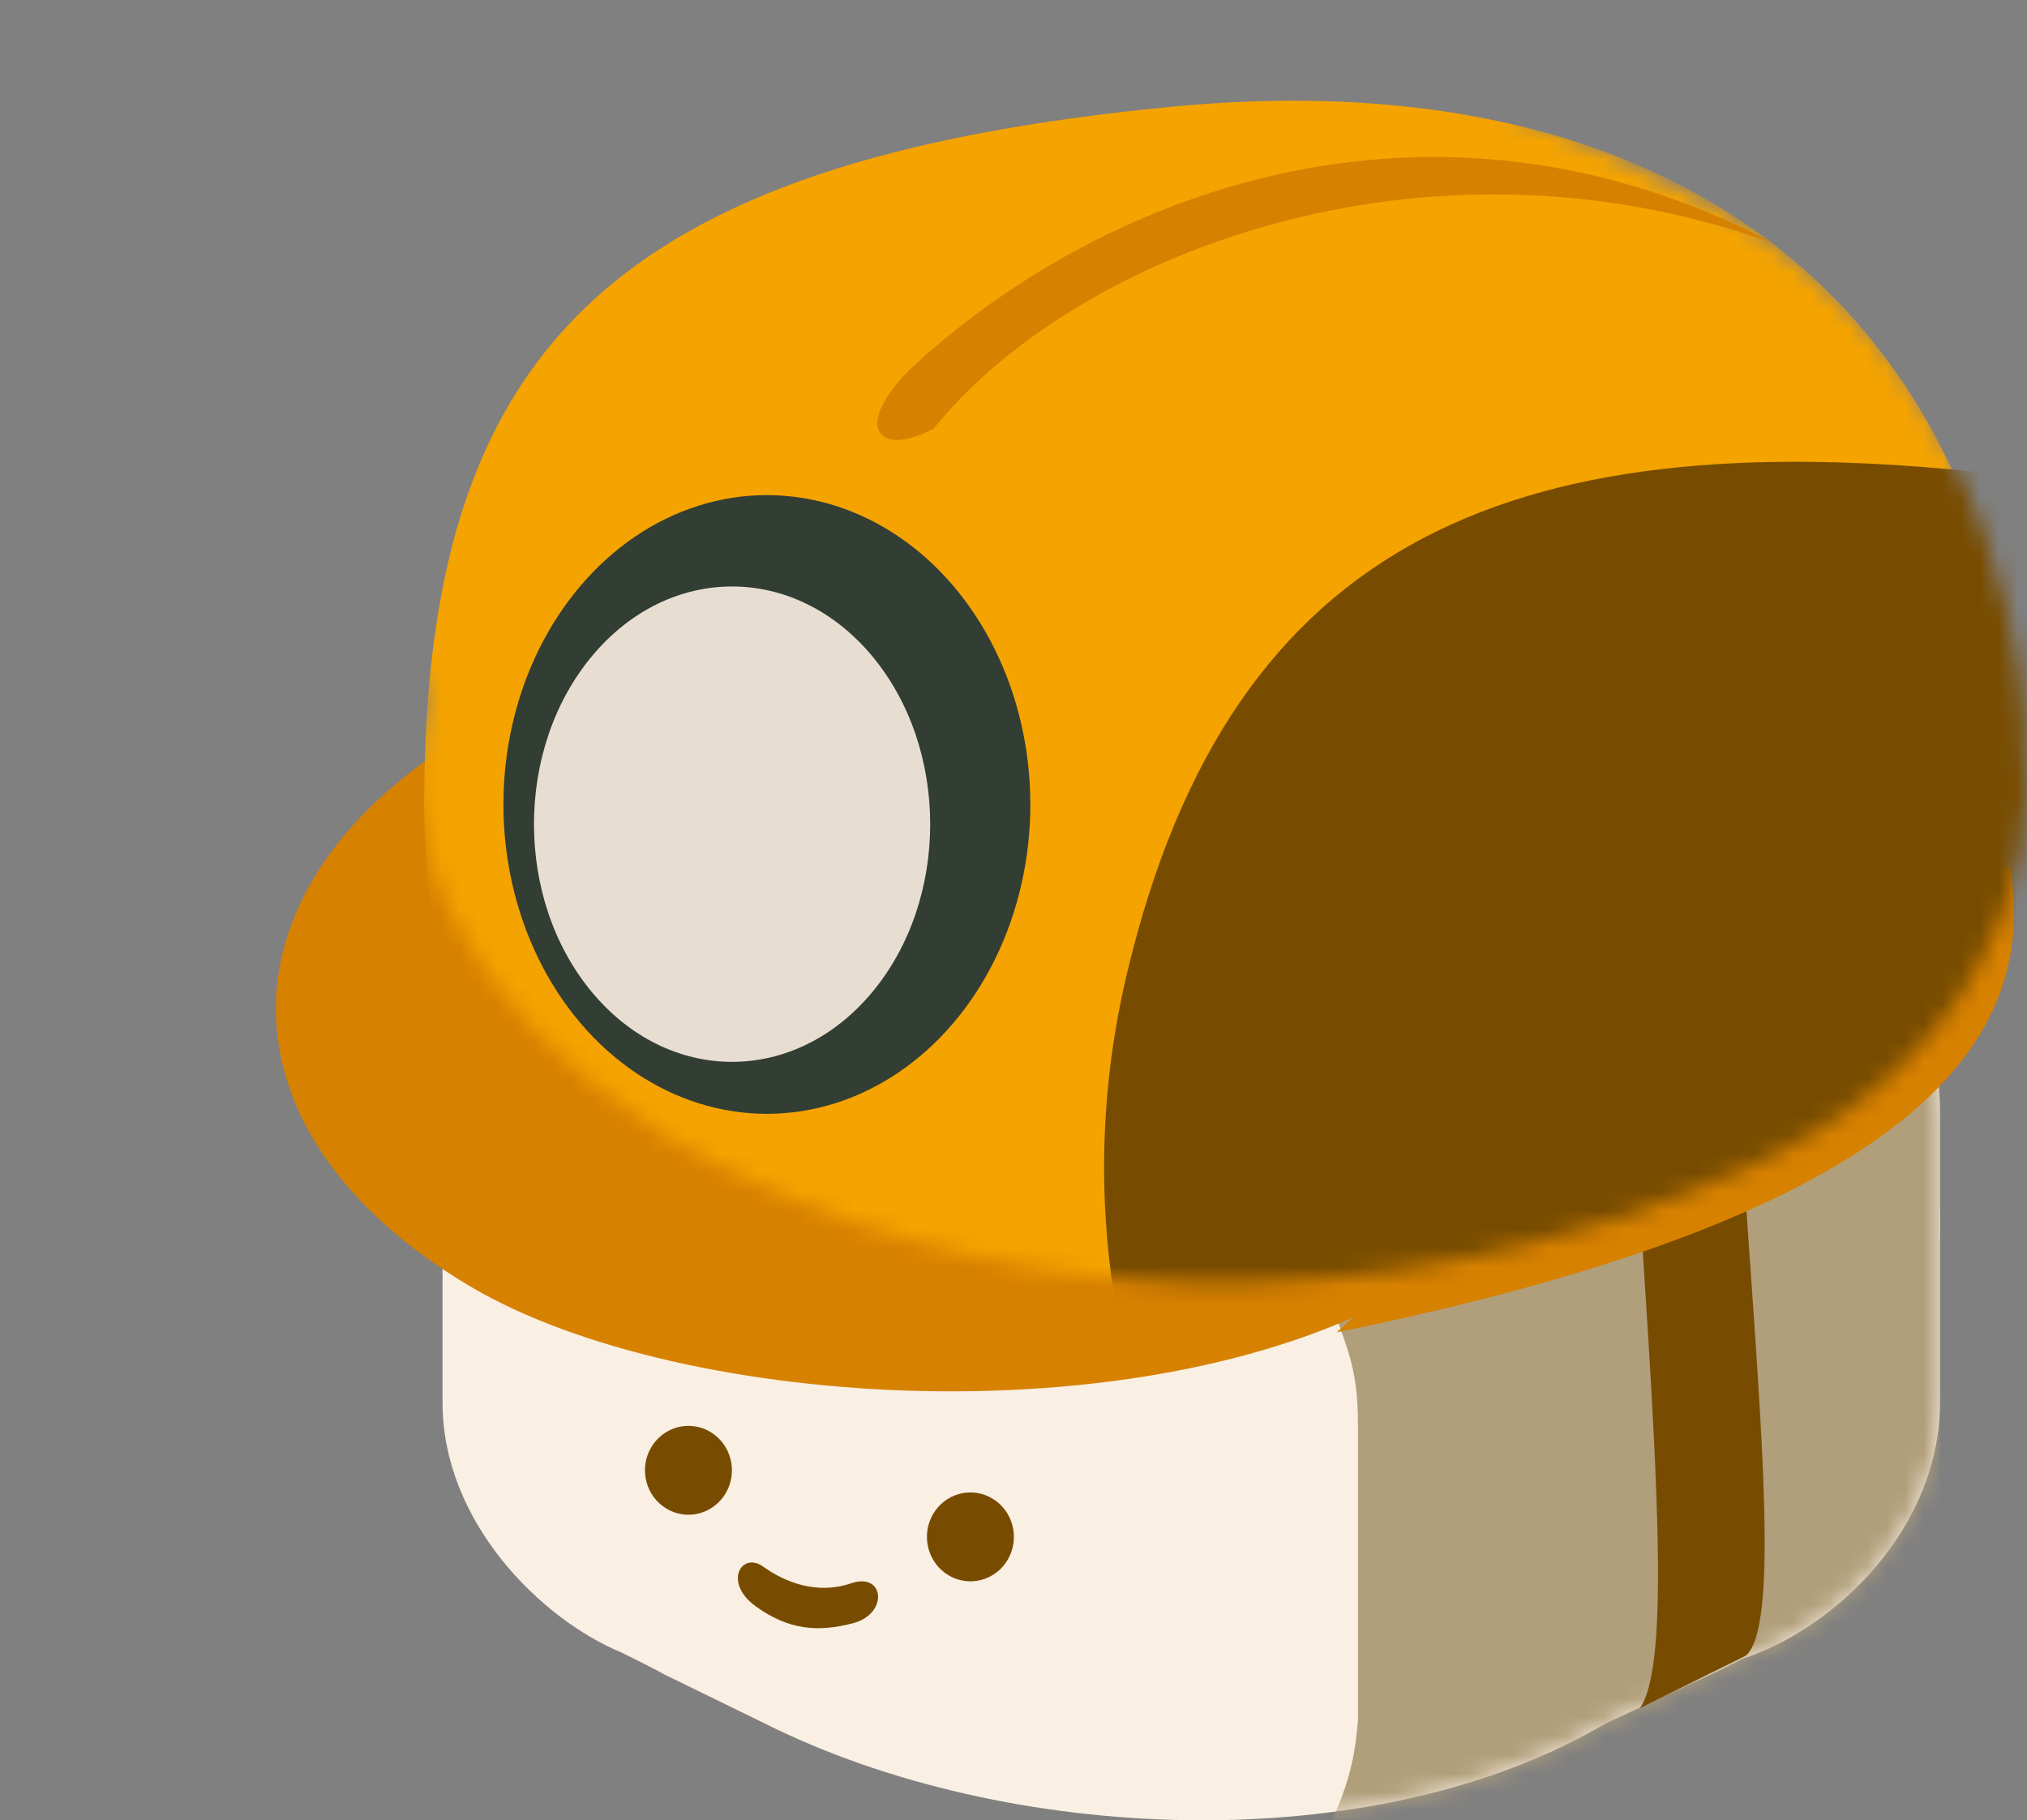 <svg width="108" height="97" viewBox="0 0 108 97" fill="none" xmlns="http://www.w3.org/2000/svg">
<rect x="0" y="0" width="108" height="97" fill="#808080" stroke="none"/>
<rect x="23.579" y="44.194" width="79.782" height="41.886" rx="20.943" fill="#F9EFE2"/>
<path d="M36.499 46.058C29.364 46.058 23.579 51.964 23.579 59.25V74.751C23.579 81.049 28.747 86.244 33.108 88.058C33.108 88.058 34.922 88.949 35.369 89.213L40.769 91.851C53.618 98.282 73.167 99.137 85.527 91.851L91.894 88.883C92.217 88.718 92.54 88.553 92.863 88.388C97.87 86.739 103.361 81.374 103.361 74.751V59.25C103.361 51.964 97.576 46.058 90.441 46.058H36.499Z" fill="#F9EFE2"/>
<mask id="mask0" mask-type="alpha" maskUnits="userSpaceOnUse" x="23" y="46" width="81" height="51">
<path d="M36.499 46.058C29.364 46.058 23.579 51.964 23.579 59.25V74.751C23.579 81.049 28.747 86.244 33.108 88.058C33.108 88.058 34.922 88.949 35.369 89.213L40.769 91.851C53.618 98.282 73.167 99.137 85.527 91.851L91.894 88.883C92.217 88.718 92.54 88.553 92.863 88.388C97.87 86.739 103.361 81.374 103.361 74.751V59.25C103.361 51.964 97.576 46.058 90.441 46.058H36.499Z" fill="#F9EFE2"/>
</mask>
<g mask="url(#mask0)">
<path d="M103.361 96.963H70.993C71.868 94.984 72.191 93.665 72.353 91.686V75.856C72.353 73.217 71.868 72.063 71.222 70.249L103.361 56.727V96.963Z" fill="#B19F7B"/>
<ellipse rx="2.318" ry="2.367" transform="matrix(0.998 -0.056 0.054 0.999 36.681 78.349)" fill="#784C00"/>
<ellipse rx="2.318" ry="2.367" transform="matrix(0.998 -0.056 0.054 0.999 51.704 81.897)" fill="#784C00"/>
<path d="M45.345 84.372C43.554 84.986 41.842 84.33 40.672 83.488C39.502 82.646 38.514 84.339 40.271 85.602C42.028 86.865 43.588 86.989 45.466 86.493C47.344 85.997 47.137 83.758 45.345 84.372Z" fill="#784C00"/>
</g>
<path d="M87.372 91.027C88.847 88.913 88.413 80.227 87.534 66.786V66.291L93.025 64.147C93.924 77.012 94.728 86.7 93.025 88.223L87.372 91.027Z" fill="#784C00"/>
<rect width="58.293" height="58.293" rx="29.146" transform="matrix(0.861 -0.508 0.861 0.508 0 53.767)" fill="#D78100"/>
<path d="M107.076 46.098C108.852 56.157 100.731 64.982 71.222 70.998L82.689 60.444L107.076 46.098Z" fill="#D78100"/>
<path d="M55.234 52.199C55.234 43.092 62.464 35.709 71.384 35.709C80.303 35.709 87.534 43.092 87.534 52.199C87.534 61.306 80.303 60.939 71.384 60.939C62.464 60.939 55.234 61.306 55.234 52.199Z" fill="#C4C4C4"/>
<mask id="mask1" mask-type="alpha" maskUnits="userSpaceOnUse" x="20" y="0" width="88" height="69">
<path fill-rule="evenodd" clip-rule="evenodd" d="M91.087 10.808C59.12 -6.792 20.995 2.398 20.995 2.398V36.368L22.738 36.421C20.554 44.467 24.395 53.289 35.295 60.444C51.992 70.287 73.483 70.998 93.025 62.258C104.235 57.244 108.979 47.91 107.833 39.005L107.883 39.007C107.883 39.007 107.56 19.878 91.087 10.808Z" fill="#1A65FF"/>
</mask>
<g mask="url(#mask1)">
<path d="M107.722 43.459C107.722 67.554 88.93 86.468 65.332 86.468C41.733 86.468 22.603 66.935 22.603 42.839C22.603 18.744 32.462 8.589 62.34 5.696C92.218 2.803 107.722 19.364 107.722 43.459Z" fill="#F4A300"/>
<path d="M142.617 72.984C137.052 96.4 114.422 110.255 91.49 104.573C68.557 98.891 54.478 75.302 60.043 51.886C65.608 28.471 80.893 22.225 107.237 25.359C133.581 28.493 148.182 49.569 142.617 72.984Z" fill="#784C00"/>
</g>
<ellipse rx="15.317" ry="15.317" transform="matrix(-0.648 0.761 -0.648 -0.761 40.86 42.869)" fill="#323D34"/>
<ellipse rx="11.662" ry="11.662" transform="matrix(-0.64 0.768 -0.64 -0.768 39.006 43.918)" fill="#E7DED1"/>
<path d="M94.478 12.952C75.906 3.223 58.141 10.643 48.45 19.713C48.45 19.713 45.962 22.153 46.997 23.176C47.768 23.938 49.742 22.846 49.742 22.846C57.01 13.776 75.583 6.191 94.478 12.952Z" fill="#D78100"/>
</svg>
